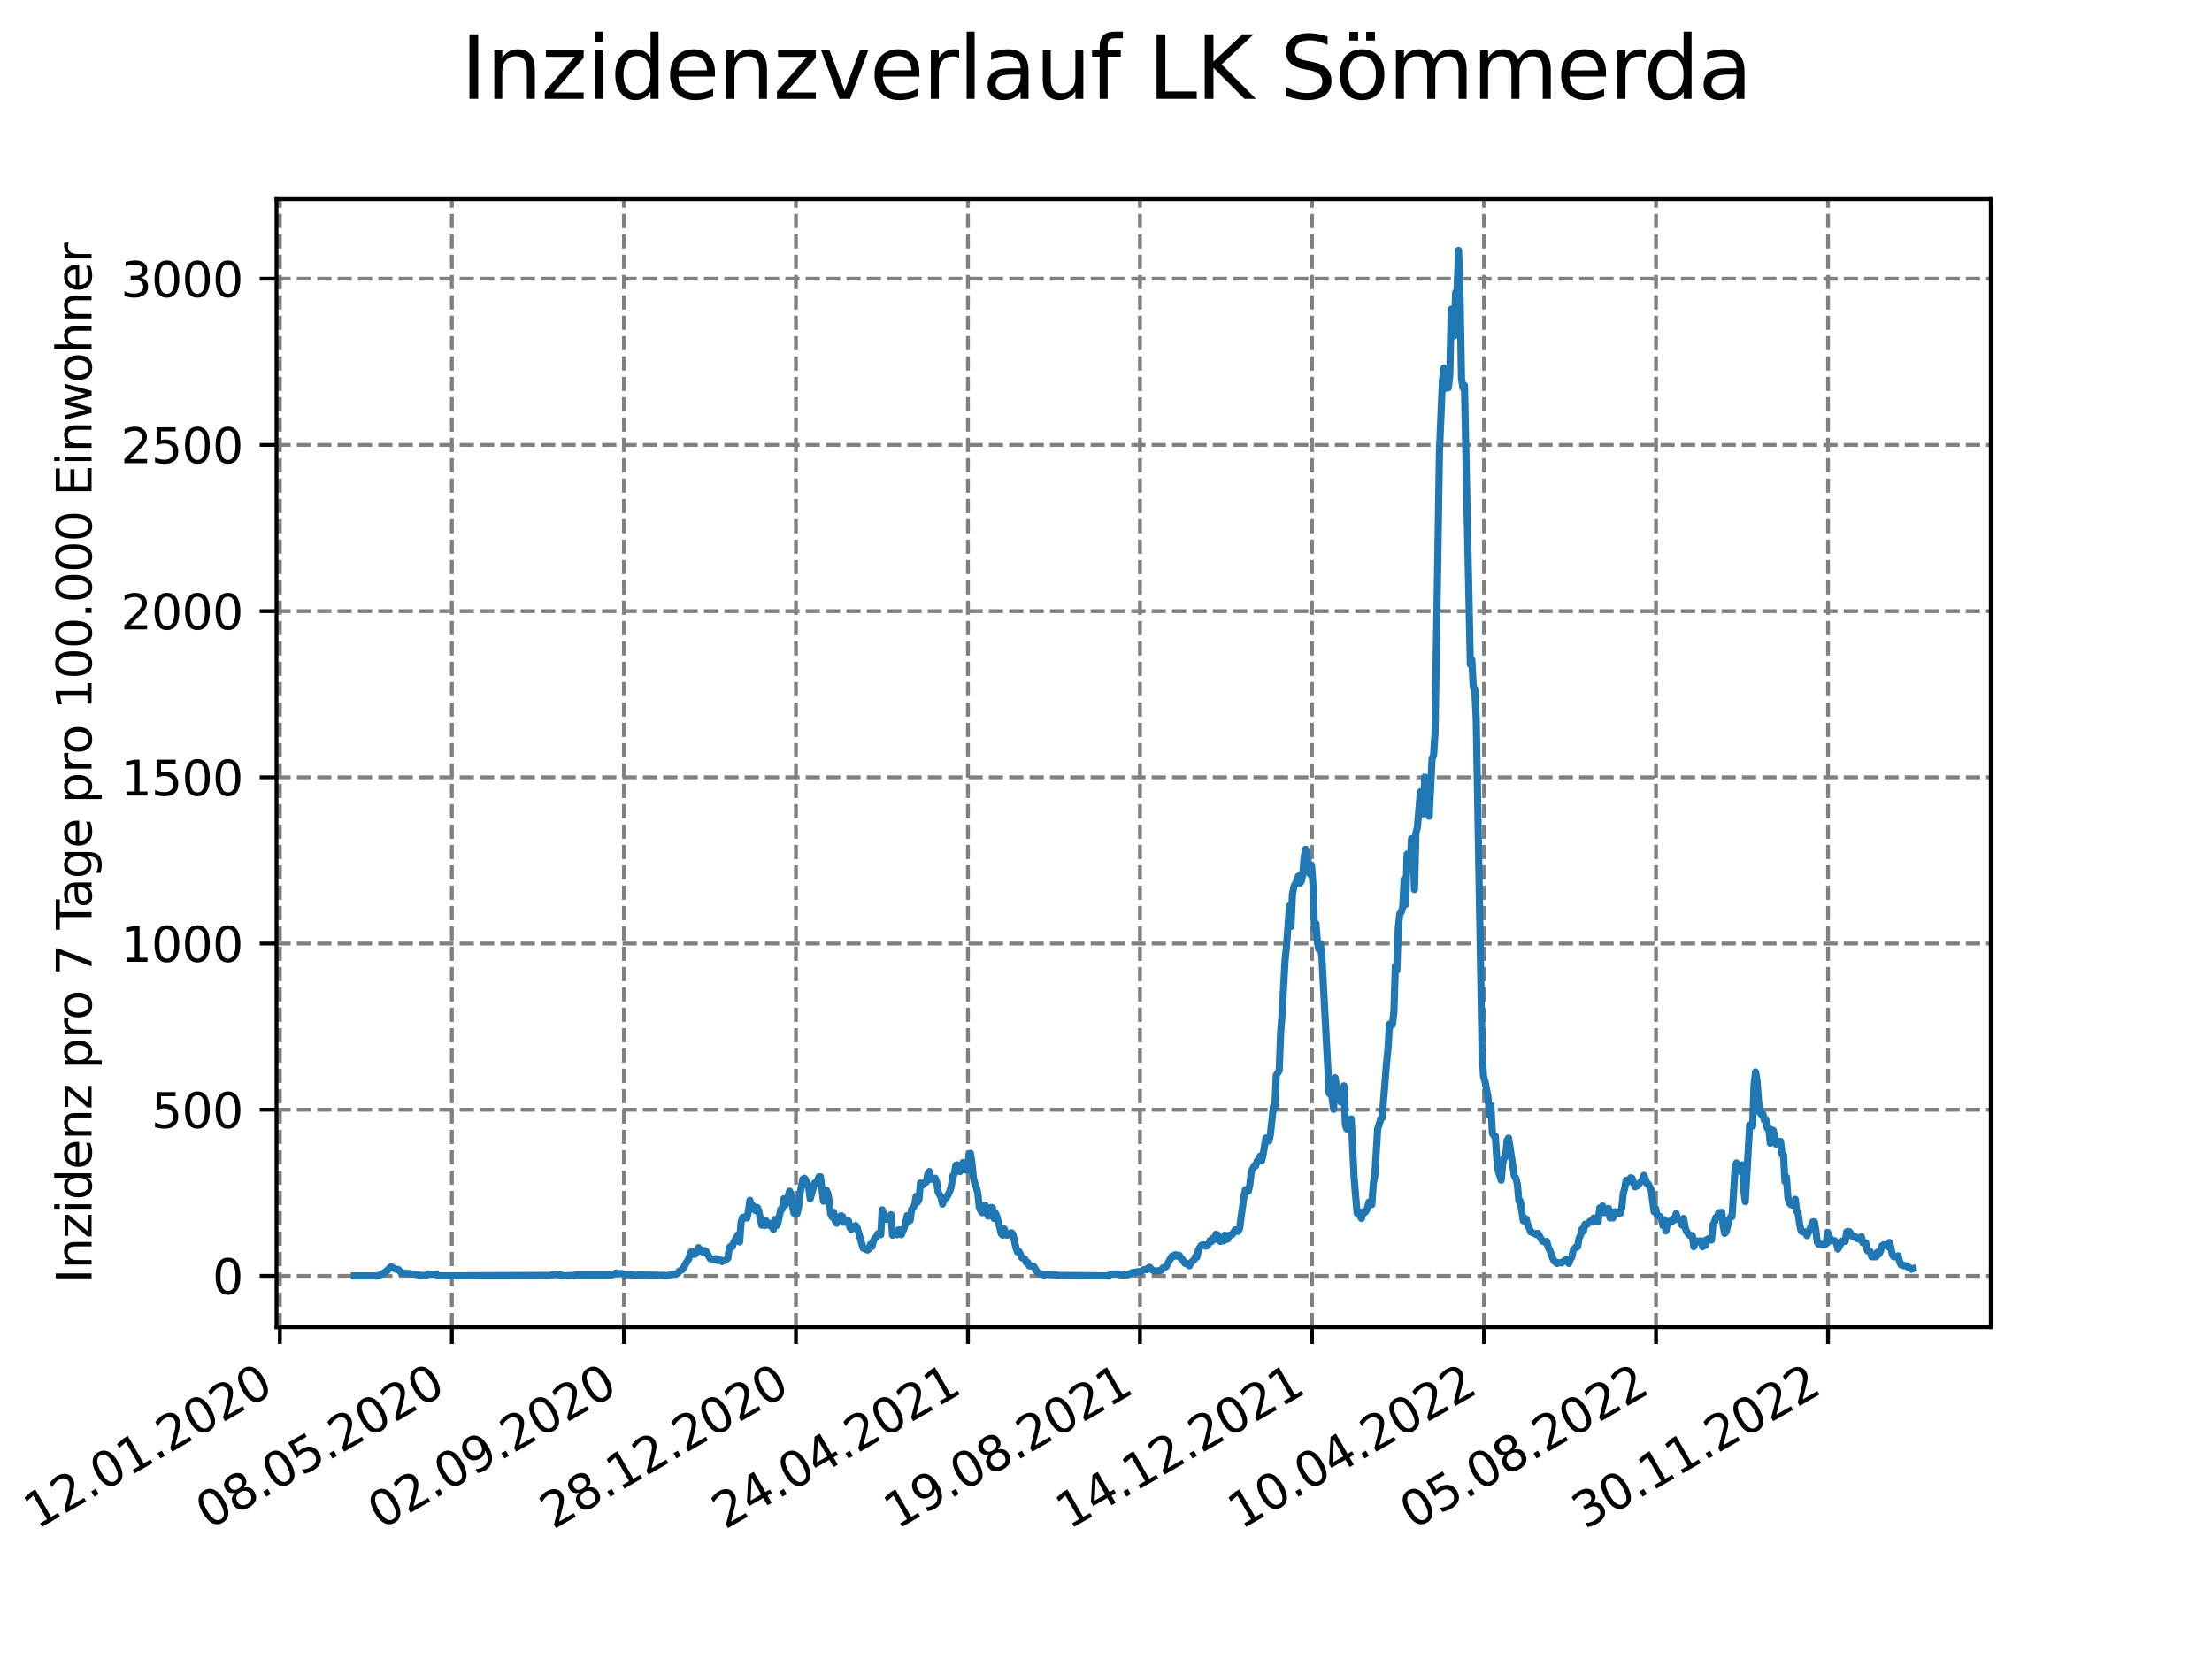 <?xml version="1.0" encoding="utf-8" standalone="no"?>
<!DOCTYPE svg PUBLIC "-//W3C//DTD SVG 1.1//EN"
  "http://www.w3.org/Graphics/SVG/1.1/DTD/svg11.dtd">
<svg xmlns:xlink="http://www.w3.org/1999/xlink" width="460.8pt" height="345.6pt" viewBox="0 0 460.8 345.6" xmlns="http://www.w3.org/2000/svg" version="1.1">
 <defs>
  <style type="text/css">*{stroke-linejoin: round; stroke-linecap: butt}</style>
 </defs>
 <g id="figure_1">
  <g id="patch_1">
   <path d="M 0 345.6 
L 460.8 345.6 
L 460.8 0 
L 0 0 
z
" style="fill: #ffffff"/>
  </g>
  <g id="axes_1">
   <g id="patch_2">
    <path d="M 57.6 276.48 
L 414.72 276.48 
L 414.72 41.472 
L 57.6 41.472 
z
" style="fill: #ffffff"/>
   </g>
   <g id="matplotlib.axis_1">
    <g id="xtick_1">
     <g id="line2d_1">
      <path d="M 58.302 276.48 
L 58.302 41.472 
" clip-path="url(#pc340cf5ec3)" style="fill: none; stroke-dasharray: 2.96,1.28; stroke-dashoffset: 0; stroke: #808080; stroke-width: 0.8"/>
     </g>
     <g id="line2d_2">
      <defs>
       <path id="md8bf08a4f9" d="M 0 0 
L 0 3.5 
" style="stroke: #000000; stroke-width: 0.8"/>
      </defs>
      <g>
       <use xlink:href="#md8bf08a4f9" x="58.302" y="276.48" style="stroke: #000000; stroke-width: 0.8"/>
      </g>
     </g>
     <g id="text_1">
      <!-- 12.01.2020 -->
      <g transform="translate(7.677 318.689) rotate(-30) scale(0.1 -0.1)">
       <defs>
        <path id="DejaVuSans-31" d="M 794 531 
L 1825 531 
L 1825 4091 
L 703 3866 
L 703 4441 
L 1819 4666 
L 2450 4666 
L 2450 531 
L 3481 531 
L 3481 0 
L 794 0 
L 794 531 
z
" transform="scale(0.016)"/>
        <path id="DejaVuSans-32" d="M 1228 531 
L 3431 531 
L 3431 0 
L 469 0 
L 469 531 
Q 828 903 1448 1529 
Q 2069 2156 2228 2338 
Q 2531 2678 2651 2914 
Q 2772 3150 2772 3378 
Q 2772 3750 2511 3984 
Q 2250 4219 1831 4219 
Q 1534 4219 1204 4116 
Q 875 4013 500 3803 
L 500 4441 
Q 881 4594 1212 4672 
Q 1544 4750 1819 4750 
Q 2544 4750 2975 4387 
Q 3406 4025 3406 3419 
Q 3406 3131 3298 2873 
Q 3191 2616 2906 2266 
Q 2828 2175 2409 1742 
Q 1991 1309 1228 531 
z
" transform="scale(0.016)"/>
        <path id="DejaVuSans-2e" d="M 684 794 
L 1344 794 
L 1344 0 
L 684 0 
L 684 794 
z
" transform="scale(0.016)"/>
        <path id="DejaVuSans-30" d="M 2034 4250 
Q 1547 4250 1301 3770 
Q 1056 3291 1056 2328 
Q 1056 1369 1301 889 
Q 1547 409 2034 409 
Q 2525 409 2770 889 
Q 3016 1369 3016 2328 
Q 3016 3291 2770 3770 
Q 2525 4250 2034 4250 
z
M 2034 4750 
Q 2819 4750 3233 4129 
Q 3647 3509 3647 2328 
Q 3647 1150 3233 529 
Q 2819 -91 2034 -91 
Q 1250 -91 836 529 
Q 422 1150 422 2328 
Q 422 3509 836 4129 
Q 1250 4750 2034 4750 
z
" transform="scale(0.016)"/>
       </defs>
       <use xlink:href="#DejaVuSans-31"/>
       <use xlink:href="#DejaVuSans-32" x="63.623"/>
       <use xlink:href="#DejaVuSans-2e" x="127.246"/>
       <use xlink:href="#DejaVuSans-30" x="159.033"/>
       <use xlink:href="#DejaVuSans-31" x="222.656"/>
       <use xlink:href="#DejaVuSans-2e" x="286.279"/>
       <use xlink:href="#DejaVuSans-32" x="318.066"/>
       <use xlink:href="#DejaVuSans-30" x="381.689"/>
       <use xlink:href="#DejaVuSans-32" x="445.312"/>
       <use xlink:href="#DejaVuSans-30" x="508.936"/>
      </g>
     </g>
    </g>
    <g id="xtick_2">
     <g id="line2d_3">
      <path d="M 94.136 276.48 
L 94.136 41.472 
" clip-path="url(#pc340cf5ec3)" style="fill: none; stroke-dasharray: 2.96,1.28; stroke-dashoffset: 0; stroke: #808080; stroke-width: 0.8"/>
     </g>
     <g id="line2d_4">
      <g>
       <use xlink:href="#md8bf08a4f9" x="94.136" y="276.48" style="stroke: #000000; stroke-width: 0.8"/>
      </g>
     </g>
     <g id="text_2">
      <!-- 08.05.2020 -->
      <g transform="translate(43.511 318.689) rotate(-30) scale(0.1 -0.1)">
       <defs>
        <path id="DejaVuSans-38" d="M 2034 2216 
Q 1584 2216 1326 1975 
Q 1069 1734 1069 1313 
Q 1069 891 1326 650 
Q 1584 409 2034 409 
Q 2484 409 2743 651 
Q 3003 894 3003 1313 
Q 3003 1734 2745 1975 
Q 2488 2216 2034 2216 
z
M 1403 2484 
Q 997 2584 770 2862 
Q 544 3141 544 3541 
Q 544 4100 942 4425 
Q 1341 4750 2034 4750 
Q 2731 4750 3128 4425 
Q 3525 4100 3525 3541 
Q 3525 3141 3298 2862 
Q 3072 2584 2669 2484 
Q 3125 2378 3379 2068 
Q 3634 1759 3634 1313 
Q 3634 634 3220 271 
Q 2806 -91 2034 -91 
Q 1263 -91 848 271 
Q 434 634 434 1313 
Q 434 1759 690 2068 
Q 947 2378 1403 2484 
z
M 1172 3481 
Q 1172 3119 1398 2916 
Q 1625 2713 2034 2713 
Q 2441 2713 2670 2916 
Q 2900 3119 2900 3481 
Q 2900 3844 2670 4047 
Q 2441 4250 2034 4250 
Q 1625 4250 1398 4047 
Q 1172 3844 1172 3481 
z
" transform="scale(0.016)"/>
        <path id="DejaVuSans-35" d="M 691 4666 
L 3169 4666 
L 3169 4134 
L 1269 4134 
L 1269 2991 
Q 1406 3038 1543 3061 
Q 1681 3084 1819 3084 
Q 2600 3084 3056 2656 
Q 3513 2228 3513 1497 
Q 3513 744 3044 326 
Q 2575 -91 1722 -91 
Q 1428 -91 1123 -41 
Q 819 9 494 109 
L 494 744 
Q 775 591 1075 516 
Q 1375 441 1709 441 
Q 2250 441 2565 725 
Q 2881 1009 2881 1497 
Q 2881 1984 2565 2268 
Q 2250 2553 1709 2553 
Q 1456 2553 1204 2497 
Q 953 2441 691 2322 
L 691 4666 
z
" transform="scale(0.016)"/>
       </defs>
       <use xlink:href="#DejaVuSans-30"/>
       <use xlink:href="#DejaVuSans-38" x="63.623"/>
       <use xlink:href="#DejaVuSans-2e" x="127.246"/>
       <use xlink:href="#DejaVuSans-30" x="159.033"/>
       <use xlink:href="#DejaVuSans-35" x="222.656"/>
       <use xlink:href="#DejaVuSans-2e" x="286.279"/>
       <use xlink:href="#DejaVuSans-32" x="318.066"/>
       <use xlink:href="#DejaVuSans-30" x="381.689"/>
       <use xlink:href="#DejaVuSans-32" x="445.312"/>
       <use xlink:href="#DejaVuSans-30" x="508.936"/>
      </g>
     </g>
    </g>
    <g id="xtick_3">
     <g id="line2d_5">
      <path d="M 129.971 276.48 
L 129.971 41.472 
" clip-path="url(#pc340cf5ec3)" style="fill: none; stroke-dasharray: 2.96,1.28; stroke-dashoffset: 0; stroke: #808080; stroke-width: 0.8"/>
     </g>
     <g id="line2d_6">
      <g>
       <use xlink:href="#md8bf08a4f9" x="129.971" y="276.48" style="stroke: #000000; stroke-width: 0.8"/>
      </g>
     </g>
     <g id="text_3">
      <!-- 02.09.2020 -->
      <g transform="translate(79.346 318.689) rotate(-30) scale(0.1 -0.1)">
       <defs>
        <path id="DejaVuSans-39" d="M 703 97 
L 703 672 
Q 941 559 1184 500 
Q 1428 441 1663 441 
Q 2288 441 2617 861 
Q 2947 1281 2994 2138 
Q 2813 1869 2534 1725 
Q 2256 1581 1919 1581 
Q 1219 1581 811 2004 
Q 403 2428 403 3163 
Q 403 3881 828 4315 
Q 1253 4750 1959 4750 
Q 2769 4750 3195 4129 
Q 3622 3509 3622 2328 
Q 3622 1225 3098 567 
Q 2575 -91 1691 -91 
Q 1453 -91 1209 -44 
Q 966 3 703 97 
z
M 1959 2075 
Q 2384 2075 2632 2365 
Q 2881 2656 2881 3163 
Q 2881 3666 2632 3958 
Q 2384 4250 1959 4250 
Q 1534 4250 1286 3958 
Q 1038 3666 1038 3163 
Q 1038 2656 1286 2365 
Q 1534 2075 1959 2075 
z
" transform="scale(0.016)"/>
       </defs>
       <use xlink:href="#DejaVuSans-30"/>
       <use xlink:href="#DejaVuSans-32" x="63.623"/>
       <use xlink:href="#DejaVuSans-2e" x="127.246"/>
       <use xlink:href="#DejaVuSans-30" x="159.033"/>
       <use xlink:href="#DejaVuSans-39" x="222.656"/>
       <use xlink:href="#DejaVuSans-2e" x="286.279"/>
       <use xlink:href="#DejaVuSans-32" x="318.066"/>
       <use xlink:href="#DejaVuSans-30" x="381.689"/>
       <use xlink:href="#DejaVuSans-32" x="445.312"/>
       <use xlink:href="#DejaVuSans-30" x="508.936"/>
      </g>
     </g>
    </g>
    <g id="xtick_4">
     <g id="line2d_7">
      <path d="M 165.805 276.48 
L 165.805 41.472 
" clip-path="url(#pc340cf5ec3)" style="fill: none; stroke-dasharray: 2.96,1.28; stroke-dashoffset: 0; stroke: #808080; stroke-width: 0.8"/>
     </g>
     <g id="line2d_8">
      <g>
       <use xlink:href="#md8bf08a4f9" x="165.805" y="276.48" style="stroke: #000000; stroke-width: 0.8"/>
      </g>
     </g>
     <g id="text_4">
      <!-- 28.12.2020 -->
      <g transform="translate(115.18 318.689) rotate(-30) scale(0.1 -0.1)">
       <use xlink:href="#DejaVuSans-32"/>
       <use xlink:href="#DejaVuSans-38" x="63.623"/>
       <use xlink:href="#DejaVuSans-2e" x="127.246"/>
       <use xlink:href="#DejaVuSans-31" x="159.033"/>
       <use xlink:href="#DejaVuSans-32" x="222.656"/>
       <use xlink:href="#DejaVuSans-2e" x="286.279"/>
       <use xlink:href="#DejaVuSans-32" x="318.066"/>
       <use xlink:href="#DejaVuSans-30" x="381.689"/>
       <use xlink:href="#DejaVuSans-32" x="445.312"/>
       <use xlink:href="#DejaVuSans-30" x="508.936"/>
      </g>
     </g>
    </g>
    <g id="xtick_5">
     <g id="line2d_9">
      <path d="M 201.64 276.48 
L 201.64 41.472 
" clip-path="url(#pc340cf5ec3)" style="fill: none; stroke-dasharray: 2.96,1.28; stroke-dashoffset: 0; stroke: #808080; stroke-width: 0.8"/>
     </g>
     <g id="line2d_10">
      <g>
       <use xlink:href="#md8bf08a4f9" x="201.64" y="276.48" style="stroke: #000000; stroke-width: 0.8"/>
      </g>
     </g>
     <g id="text_5">
      <!-- 24.04.2021 -->
      <g transform="translate(151.015 318.689) rotate(-30) scale(0.1 -0.1)">
       <defs>
        <path id="DejaVuSans-34" d="M 2419 4116 
L 825 1625 
L 2419 1625 
L 2419 4116 
z
M 2253 4666 
L 3047 4666 
L 3047 1625 
L 3713 1625 
L 3713 1100 
L 3047 1100 
L 3047 0 
L 2419 0 
L 2419 1100 
L 313 1100 
L 313 1709 
L 2253 4666 
z
" transform="scale(0.016)"/>
       </defs>
       <use xlink:href="#DejaVuSans-32"/>
       <use xlink:href="#DejaVuSans-34" x="63.623"/>
       <use xlink:href="#DejaVuSans-2e" x="127.246"/>
       <use xlink:href="#DejaVuSans-30" x="159.033"/>
       <use xlink:href="#DejaVuSans-34" x="222.656"/>
       <use xlink:href="#DejaVuSans-2e" x="286.279"/>
       <use xlink:href="#DejaVuSans-32" x="318.066"/>
       <use xlink:href="#DejaVuSans-30" x="381.689"/>
       <use xlink:href="#DejaVuSans-32" x="445.312"/>
       <use xlink:href="#DejaVuSans-31" x="508.936"/>
      </g>
     </g>
    </g>
    <g id="xtick_6">
     <g id="line2d_11">
      <path d="M 237.474 276.48 
L 237.474 41.472 
" clip-path="url(#pc340cf5ec3)" style="fill: none; stroke-dasharray: 2.96,1.28; stroke-dashoffset: 0; stroke: #808080; stroke-width: 0.8"/>
     </g>
     <g id="line2d_12">
      <g>
       <use xlink:href="#md8bf08a4f9" x="237.474" y="276.48" style="stroke: #000000; stroke-width: 0.8"/>
      </g>
     </g>
     <g id="text_6">
      <!-- 19.08.2021 -->
      <g transform="translate(186.849 318.689) rotate(-30) scale(0.1 -0.1)">
       <use xlink:href="#DejaVuSans-31"/>
       <use xlink:href="#DejaVuSans-39" x="63.623"/>
       <use xlink:href="#DejaVuSans-2e" x="127.246"/>
       <use xlink:href="#DejaVuSans-30" x="159.033"/>
       <use xlink:href="#DejaVuSans-38" x="222.656"/>
       <use xlink:href="#DejaVuSans-2e" x="286.279"/>
       <use xlink:href="#DejaVuSans-32" x="318.066"/>
       <use xlink:href="#DejaVuSans-30" x="381.689"/>
       <use xlink:href="#DejaVuSans-32" x="445.312"/>
       <use xlink:href="#DejaVuSans-31" x="508.936"/>
      </g>
     </g>
    </g>
    <g id="xtick_7">
     <g id="line2d_13">
      <path d="M 273.309 276.48 
L 273.309 41.472 
" clip-path="url(#pc340cf5ec3)" style="fill: none; stroke-dasharray: 2.96,1.28; stroke-dashoffset: 0; stroke: #808080; stroke-width: 0.8"/>
     </g>
     <g id="line2d_14">
      <g>
       <use xlink:href="#md8bf08a4f9" x="273.309" y="276.48" style="stroke: #000000; stroke-width: 0.8"/>
      </g>
     </g>
     <g id="text_7">
      <!-- 14.12.2021 -->
      <g transform="translate(222.684 318.689) rotate(-30) scale(0.1 -0.1)">
       <use xlink:href="#DejaVuSans-31"/>
       <use xlink:href="#DejaVuSans-34" x="63.623"/>
       <use xlink:href="#DejaVuSans-2e" x="127.246"/>
       <use xlink:href="#DejaVuSans-31" x="159.033"/>
       <use xlink:href="#DejaVuSans-32" x="222.656"/>
       <use xlink:href="#DejaVuSans-2e" x="286.279"/>
       <use xlink:href="#DejaVuSans-32" x="318.066"/>
       <use xlink:href="#DejaVuSans-30" x="381.689"/>
       <use xlink:href="#DejaVuSans-32" x="445.312"/>
       <use xlink:href="#DejaVuSans-31" x="508.936"/>
      </g>
     </g>
    </g>
    <g id="xtick_8">
     <g id="line2d_15">
      <path d="M 309.143 276.48 
L 309.143 41.472 
" clip-path="url(#pc340cf5ec3)" style="fill: none; stroke-dasharray: 2.96,1.28; stroke-dashoffset: 0; stroke: #808080; stroke-width: 0.8"/>
     </g>
     <g id="line2d_16">
      <g>
       <use xlink:href="#md8bf08a4f9" x="309.143" y="276.48" style="stroke: #000000; stroke-width: 0.8"/>
      </g>
     </g>
     <g id="text_8">
      <!-- 10.04.2022 -->
      <g transform="translate(258.518 318.689) rotate(-30) scale(0.1 -0.1)">
       <use xlink:href="#DejaVuSans-31"/>
       <use xlink:href="#DejaVuSans-30" x="63.623"/>
       <use xlink:href="#DejaVuSans-2e" x="127.246"/>
       <use xlink:href="#DejaVuSans-30" x="159.033"/>
       <use xlink:href="#DejaVuSans-34" x="222.656"/>
       <use xlink:href="#DejaVuSans-2e" x="286.279"/>
       <use xlink:href="#DejaVuSans-32" x="318.066"/>
       <use xlink:href="#DejaVuSans-30" x="381.689"/>
       <use xlink:href="#DejaVuSans-32" x="445.312"/>
       <use xlink:href="#DejaVuSans-32" x="508.936"/>
      </g>
     </g>
    </g>
    <g id="xtick_9">
     <g id="line2d_17">
      <path d="M 344.978 276.48 
L 344.978 41.472 
" clip-path="url(#pc340cf5ec3)" style="fill: none; stroke-dasharray: 2.96,1.28; stroke-dashoffset: 0; stroke: #808080; stroke-width: 0.8"/>
     </g>
     <g id="line2d_18">
      <g>
       <use xlink:href="#md8bf08a4f9" x="344.978" y="276.48" style="stroke: #000000; stroke-width: 0.8"/>
      </g>
     </g>
     <g id="text_9">
      <!-- 05.08.2022 -->
      <g transform="translate(294.353 318.689) rotate(-30) scale(0.1 -0.1)">
       <use xlink:href="#DejaVuSans-30"/>
       <use xlink:href="#DejaVuSans-35" x="63.623"/>
       <use xlink:href="#DejaVuSans-2e" x="127.246"/>
       <use xlink:href="#DejaVuSans-30" x="159.033"/>
       <use xlink:href="#DejaVuSans-38" x="222.656"/>
       <use xlink:href="#DejaVuSans-2e" x="286.279"/>
       <use xlink:href="#DejaVuSans-32" x="318.066"/>
       <use xlink:href="#DejaVuSans-30" x="381.689"/>
       <use xlink:href="#DejaVuSans-32" x="445.312"/>
       <use xlink:href="#DejaVuSans-32" x="508.936"/>
      </g>
     </g>
    </g>
    <g id="xtick_10">
     <g id="line2d_19">
      <path d="M 380.812 276.48 
L 380.812 41.472 
" clip-path="url(#pc340cf5ec3)" style="fill: none; stroke-dasharray: 2.96,1.28; stroke-dashoffset: 0; stroke: #808080; stroke-width: 0.8"/>
     </g>
     <g id="line2d_20">
      <g>
       <use xlink:href="#md8bf08a4f9" x="380.812" y="276.48" style="stroke: #000000; stroke-width: 0.8"/>
      </g>
     </g>
     <g id="text_10">
      <!-- 30.11.2022 -->
      <g transform="translate(330.187 318.689) rotate(-30) scale(0.1 -0.1)">
       <defs>
        <path id="DejaVuSans-33" d="M 2597 2516 
Q 3050 2419 3304 2112 
Q 3559 1806 3559 1356 
Q 3559 666 3084 287 
Q 2609 -91 1734 -91 
Q 1441 -91 1130 -33 
Q 819 25 488 141 
L 488 750 
Q 750 597 1062 519 
Q 1375 441 1716 441 
Q 2309 441 2620 675 
Q 2931 909 2931 1356 
Q 2931 1769 2642 2001 
Q 2353 2234 1838 2234 
L 1294 2234 
L 1294 2753 
L 1863 2753 
Q 2328 2753 2575 2939 
Q 2822 3125 2822 3475 
Q 2822 3834 2567 4026 
Q 2313 4219 1838 4219 
Q 1578 4219 1281 4162 
Q 984 4106 628 3988 
L 628 4550 
Q 988 4650 1302 4700 
Q 1616 4750 1894 4750 
Q 2613 4750 3031 4423 
Q 3450 4097 3450 3541 
Q 3450 3153 3228 2886 
Q 3006 2619 2597 2516 
z
" transform="scale(0.016)"/>
       </defs>
       <use xlink:href="#DejaVuSans-33"/>
       <use xlink:href="#DejaVuSans-30" x="63.623"/>
       <use xlink:href="#DejaVuSans-2e" x="127.246"/>
       <use xlink:href="#DejaVuSans-31" x="159.033"/>
       <use xlink:href="#DejaVuSans-31" x="222.656"/>
       <use xlink:href="#DejaVuSans-2e" x="286.279"/>
       <use xlink:href="#DejaVuSans-32" x="318.066"/>
       <use xlink:href="#DejaVuSans-30" x="381.689"/>
       <use xlink:href="#DejaVuSans-32" x="445.312"/>
       <use xlink:href="#DejaVuSans-32" x="508.936"/>
      </g>
     </g>
    </g>
   </g>
   <g id="matplotlib.axis_2">
    <g id="ytick_1">
     <g id="line2d_21">
      <path d="M 57.6 265.798 
L 414.72 265.798 
" clip-path="url(#pc340cf5ec3)" style="fill: none; stroke-dasharray: 2.96,1.28; stroke-dashoffset: 0; stroke: #808080; stroke-width: 0.8"/>
     </g>
     <g id="line2d_22">
      <defs>
       <path id="m0c91e1e7b2" d="M 0 0 
L -3.5 0 
" style="stroke: #000000; stroke-width: 0.8"/>
      </defs>
      <g>
       <use xlink:href="#m0c91e1e7b2" x="57.6" y="265.798" style="stroke: #000000; stroke-width: 0.8"/>
      </g>
     </g>
     <g id="text_11">
      <!-- 0 -->
      <g transform="translate(44.237 269.597) scale(0.1 -0.1)">
       <use xlink:href="#DejaVuSans-30"/>
      </g>
     </g>
    </g>
    <g id="ytick_2">
     <g id="line2d_23">
      <path d="M 57.6 231.174 
L 414.72 231.174 
" clip-path="url(#pc340cf5ec3)" style="fill: none; stroke-dasharray: 2.96,1.28; stroke-dashoffset: 0; stroke: #808080; stroke-width: 0.8"/>
     </g>
     <g id="line2d_24">
      <g>
       <use xlink:href="#m0c91e1e7b2" x="57.6" y="231.174" style="stroke: #000000; stroke-width: 0.8"/>
      </g>
     </g>
     <g id="text_12">
      <!-- 500 -->
      <g transform="translate(31.512 234.974) scale(0.1 -0.1)">
       <use xlink:href="#DejaVuSans-35"/>
       <use xlink:href="#DejaVuSans-30" x="63.623"/>
       <use xlink:href="#DejaVuSans-30" x="127.246"/>
      </g>
     </g>
    </g>
    <g id="ytick_3">
     <g id="line2d_25">
      <path d="M 57.6 196.551 
L 414.72 196.551 
" clip-path="url(#pc340cf5ec3)" style="fill: none; stroke-dasharray: 2.96,1.28; stroke-dashoffset: 0; stroke: #808080; stroke-width: 0.8"/>
     </g>
     <g id="line2d_26">
      <g>
       <use xlink:href="#m0c91e1e7b2" x="57.6" y="196.551" style="stroke: #000000; stroke-width: 0.8"/>
      </g>
     </g>
     <g id="text_13">
      <!-- 1000 -->
      <g transform="translate(25.15 200.35) scale(0.1 -0.1)">
       <use xlink:href="#DejaVuSans-31"/>
       <use xlink:href="#DejaVuSans-30" x="63.623"/>
       <use xlink:href="#DejaVuSans-30" x="127.246"/>
       <use xlink:href="#DejaVuSans-30" x="190.869"/>
      </g>
     </g>
    </g>
    <g id="ytick_4">
     <g id="line2d_27">
      <path d="M 57.6 161.928 
L 414.72 161.928 
" clip-path="url(#pc340cf5ec3)" style="fill: none; stroke-dasharray: 2.96,1.28; stroke-dashoffset: 0; stroke: #808080; stroke-width: 0.8"/>
     </g>
     <g id="line2d_28">
      <g>
       <use xlink:href="#m0c91e1e7b2" x="57.6" y="161.928" style="stroke: #000000; stroke-width: 0.8"/>
      </g>
     </g>
     <g id="text_14">
      <!-- 1500 -->
      <g transform="translate(25.15 165.727) scale(0.1 -0.1)">
       <use xlink:href="#DejaVuSans-31"/>
       <use xlink:href="#DejaVuSans-35" x="63.623"/>
       <use xlink:href="#DejaVuSans-30" x="127.246"/>
       <use xlink:href="#DejaVuSans-30" x="190.869"/>
      </g>
     </g>
    </g>
    <g id="ytick_5">
     <g id="line2d_29">
      <path d="M 57.6 127.304 
L 414.72 127.304 
" clip-path="url(#pc340cf5ec3)" style="fill: none; stroke-dasharray: 2.96,1.28; stroke-dashoffset: 0; stroke: #808080; stroke-width: 0.8"/>
     </g>
     <g id="line2d_30">
      <g>
       <use xlink:href="#m0c91e1e7b2" x="57.6" y="127.304" style="stroke: #000000; stroke-width: 0.8"/>
      </g>
     </g>
     <g id="text_15">
      <!-- 2000 -->
      <g transform="translate(25.15 131.104) scale(0.1 -0.1)">
       <use xlink:href="#DejaVuSans-32"/>
       <use xlink:href="#DejaVuSans-30" x="63.623"/>
       <use xlink:href="#DejaVuSans-30" x="127.246"/>
       <use xlink:href="#DejaVuSans-30" x="190.869"/>
      </g>
     </g>
    </g>
    <g id="ytick_6">
     <g id="line2d_31">
      <path d="M 57.6 92.681 
L 414.72 92.681 
" clip-path="url(#pc340cf5ec3)" style="fill: none; stroke-dasharray: 2.96,1.28; stroke-dashoffset: 0; stroke: #808080; stroke-width: 0.8"/>
     </g>
     <g id="line2d_32">
      <g>
       <use xlink:href="#m0c91e1e7b2" x="57.6" y="92.681" style="stroke: #000000; stroke-width: 0.8"/>
      </g>
     </g>
     <g id="text_16">
      <!-- 2500 -->
      <g transform="translate(25.15 96.48) scale(0.1 -0.1)">
       <use xlink:href="#DejaVuSans-32"/>
       <use xlink:href="#DejaVuSans-35" x="63.623"/>
       <use xlink:href="#DejaVuSans-30" x="127.246"/>
       <use xlink:href="#DejaVuSans-30" x="190.869"/>
      </g>
     </g>
    </g>
    <g id="ytick_7">
     <g id="line2d_33">
      <path d="M 57.6 58.058 
L 414.72 58.058 
" clip-path="url(#pc340cf5ec3)" style="fill: none; stroke-dasharray: 2.96,1.28; stroke-dashoffset: 0; stroke: #808080; stroke-width: 0.8"/>
     </g>
     <g id="line2d_34">
      <g>
       <use xlink:href="#m0c91e1e7b2" x="57.6" y="58.058" style="stroke: #000000; stroke-width: 0.8"/>
      </g>
     </g>
     <g id="text_17">
      <!-- 3000 -->
      <g transform="translate(25.15 61.857) scale(0.1 -0.1)">
       <use xlink:href="#DejaVuSans-33"/>
       <use xlink:href="#DejaVuSans-30" x="63.623"/>
       <use xlink:href="#DejaVuSans-30" x="127.246"/>
       <use xlink:href="#DejaVuSans-30" x="190.869"/>
      </g>
     </g>
    </g>
    <g id="text_18">
     <!-- Inzidenz pro 7 Tage pro 100.000 Einwohner -->
     <g transform="translate(19.07 267.301) rotate(-90) scale(0.1 -0.1)">
      <defs>
       <path id="DejaVuSans-49" d="M 628 4666 
L 1259 4666 
L 1259 0 
L 628 0 
L 628 4666 
z
" transform="scale(0.016)"/>
       <path id="DejaVuSans-6e" d="M 3513 2113 
L 3513 0 
L 2938 0 
L 2938 2094 
Q 2938 2591 2744 2837 
Q 2550 3084 2163 3084 
Q 1697 3084 1428 2787 
Q 1159 2491 1159 1978 
L 1159 0 
L 581 0 
L 581 3500 
L 1159 3500 
L 1159 2956 
Q 1366 3272 1645 3428 
Q 1925 3584 2291 3584 
Q 2894 3584 3203 3211 
Q 3513 2838 3513 2113 
z
" transform="scale(0.016)"/>
       <path id="DejaVuSans-7a" d="M 353 3500 
L 3084 3500 
L 3084 2975 
L 922 459 
L 3084 459 
L 3084 0 
L 275 0 
L 275 525 
L 2438 3041 
L 353 3041 
L 353 3500 
z
" transform="scale(0.016)"/>
       <path id="DejaVuSans-69" d="M 603 3500 
L 1178 3500 
L 1178 0 
L 603 0 
L 603 3500 
z
M 603 4863 
L 1178 4863 
L 1178 4134 
L 603 4134 
L 603 4863 
z
" transform="scale(0.016)"/>
       <path id="DejaVuSans-64" d="M 2906 2969 
L 2906 4863 
L 3481 4863 
L 3481 0 
L 2906 0 
L 2906 525 
Q 2725 213 2448 61 
Q 2172 -91 1784 -91 
Q 1150 -91 751 415 
Q 353 922 353 1747 
Q 353 2572 751 3078 
Q 1150 3584 1784 3584 
Q 2172 3584 2448 3432 
Q 2725 3281 2906 2969 
z
M 947 1747 
Q 947 1113 1208 752 
Q 1469 391 1925 391 
Q 2381 391 2643 752 
Q 2906 1113 2906 1747 
Q 2906 2381 2643 2742 
Q 2381 3103 1925 3103 
Q 1469 3103 1208 2742 
Q 947 2381 947 1747 
z
" transform="scale(0.016)"/>
       <path id="DejaVuSans-65" d="M 3597 1894 
L 3597 1613 
L 953 1613 
Q 991 1019 1311 708 
Q 1631 397 2203 397 
Q 2534 397 2845 478 
Q 3156 559 3463 722 
L 3463 178 
Q 3153 47 2828 -22 
Q 2503 -91 2169 -91 
Q 1331 -91 842 396 
Q 353 884 353 1716 
Q 353 2575 817 3079 
Q 1281 3584 2069 3584 
Q 2775 3584 3186 3129 
Q 3597 2675 3597 1894 
z
M 3022 2063 
Q 3016 2534 2758 2815 
Q 2500 3097 2075 3097 
Q 1594 3097 1305 2825 
Q 1016 2553 972 2059 
L 3022 2063 
z
" transform="scale(0.016)"/>
       <path id="DejaVuSans-20" transform="scale(0.016)"/>
       <path id="DejaVuSans-70" d="M 1159 525 
L 1159 -1331 
L 581 -1331 
L 581 3500 
L 1159 3500 
L 1159 2969 
Q 1341 3281 1617 3432 
Q 1894 3584 2278 3584 
Q 2916 3584 3314 3078 
Q 3713 2572 3713 1747 
Q 3713 922 3314 415 
Q 2916 -91 2278 -91 
Q 1894 -91 1617 61 
Q 1341 213 1159 525 
z
M 3116 1747 
Q 3116 2381 2855 2742 
Q 2594 3103 2138 3103 
Q 1681 3103 1420 2742 
Q 1159 2381 1159 1747 
Q 1159 1113 1420 752 
Q 1681 391 2138 391 
Q 2594 391 2855 752 
Q 3116 1113 3116 1747 
z
" transform="scale(0.016)"/>
       <path id="DejaVuSans-72" d="M 2631 2963 
Q 2534 3019 2420 3045 
Q 2306 3072 2169 3072 
Q 1681 3072 1420 2755 
Q 1159 2438 1159 1844 
L 1159 0 
L 581 0 
L 581 3500 
L 1159 3500 
L 1159 2956 
Q 1341 3275 1631 3429 
Q 1922 3584 2338 3584 
Q 2397 3584 2469 3576 
Q 2541 3569 2628 3553 
L 2631 2963 
z
" transform="scale(0.016)"/>
       <path id="DejaVuSans-6f" d="M 1959 3097 
Q 1497 3097 1228 2736 
Q 959 2375 959 1747 
Q 959 1119 1226 758 
Q 1494 397 1959 397 
Q 2419 397 2687 759 
Q 2956 1122 2956 1747 
Q 2956 2369 2687 2733 
Q 2419 3097 1959 3097 
z
M 1959 3584 
Q 2709 3584 3137 3096 
Q 3566 2609 3566 1747 
Q 3566 888 3137 398 
Q 2709 -91 1959 -91 
Q 1206 -91 779 398 
Q 353 888 353 1747 
Q 353 2609 779 3096 
Q 1206 3584 1959 3584 
z
" transform="scale(0.016)"/>
       <path id="DejaVuSans-37" d="M 525 4666 
L 3525 4666 
L 3525 4397 
L 1831 0 
L 1172 0 
L 2766 4134 
L 525 4134 
L 525 4666 
z
" transform="scale(0.016)"/>
       <path id="DejaVuSans-54" d="M -19 4666 
L 3928 4666 
L 3928 4134 
L 2272 4134 
L 2272 0 
L 1638 0 
L 1638 4134 
L -19 4134 
L -19 4666 
z
" transform="scale(0.016)"/>
       <path id="DejaVuSans-61" d="M 2194 1759 
Q 1497 1759 1228 1600 
Q 959 1441 959 1056 
Q 959 750 1161 570 
Q 1363 391 1709 391 
Q 2188 391 2477 730 
Q 2766 1069 2766 1631 
L 2766 1759 
L 2194 1759 
z
M 3341 1997 
L 3341 0 
L 2766 0 
L 2766 531 
Q 2569 213 2275 61 
Q 1981 -91 1556 -91 
Q 1019 -91 701 211 
Q 384 513 384 1019 
Q 384 1609 779 1909 
Q 1175 2209 1959 2209 
L 2766 2209 
L 2766 2266 
Q 2766 2663 2505 2880 
Q 2244 3097 1772 3097 
Q 1472 3097 1187 3025 
Q 903 2953 641 2809 
L 641 3341 
Q 956 3463 1253 3523 
Q 1550 3584 1831 3584 
Q 2591 3584 2966 3190 
Q 3341 2797 3341 1997 
z
" transform="scale(0.016)"/>
       <path id="DejaVuSans-67" d="M 2906 1791 
Q 2906 2416 2648 2759 
Q 2391 3103 1925 3103 
Q 1463 3103 1205 2759 
Q 947 2416 947 1791 
Q 947 1169 1205 825 
Q 1463 481 1925 481 
Q 2391 481 2648 825 
Q 2906 1169 2906 1791 
z
M 3481 434 
Q 3481 -459 3084 -895 
Q 2688 -1331 1869 -1331 
Q 1566 -1331 1297 -1286 
Q 1028 -1241 775 -1147 
L 775 -588 
Q 1028 -725 1275 -790 
Q 1522 -856 1778 -856 
Q 2344 -856 2625 -561 
Q 2906 -266 2906 331 
L 2906 616 
Q 2728 306 2450 153 
Q 2172 0 1784 0 
Q 1141 0 747 490 
Q 353 981 353 1791 
Q 353 2603 747 3093 
Q 1141 3584 1784 3584 
Q 2172 3584 2450 3431 
Q 2728 3278 2906 2969 
L 2906 3500 
L 3481 3500 
L 3481 434 
z
" transform="scale(0.016)"/>
       <path id="DejaVuSans-45" d="M 628 4666 
L 3578 4666 
L 3578 4134 
L 1259 4134 
L 1259 2753 
L 3481 2753 
L 3481 2222 
L 1259 2222 
L 1259 531 
L 3634 531 
L 3634 0 
L 628 0 
L 628 4666 
z
" transform="scale(0.016)"/>
       <path id="DejaVuSans-77" d="M 269 3500 
L 844 3500 
L 1563 769 
L 2278 3500 
L 2956 3500 
L 3675 769 
L 4391 3500 
L 4966 3500 
L 4050 0 
L 3372 0 
L 2619 2869 
L 1863 0 
L 1184 0 
L 269 3500 
z
" transform="scale(0.016)"/>
       <path id="DejaVuSans-68" d="M 3513 2113 
L 3513 0 
L 2938 0 
L 2938 2094 
Q 2938 2591 2744 2837 
Q 2550 3084 2163 3084 
Q 1697 3084 1428 2787 
Q 1159 2491 1159 1978 
L 1159 0 
L 581 0 
L 581 4863 
L 1159 4863 
L 1159 2956 
Q 1366 3272 1645 3428 
Q 1925 3584 2291 3584 
Q 2894 3584 3203 3211 
Q 3513 2838 3513 2113 
z
" transform="scale(0.016)"/>
      </defs>
      <use xlink:href="#DejaVuSans-49"/>
      <use xlink:href="#DejaVuSans-6e" x="29.492"/>
      <use xlink:href="#DejaVuSans-7a" x="92.871"/>
      <use xlink:href="#DejaVuSans-69" x="145.361"/>
      <use xlink:href="#DejaVuSans-64" x="173.145"/>
      <use xlink:href="#DejaVuSans-65" x="236.621"/>
      <use xlink:href="#DejaVuSans-6e" x="298.145"/>
      <use xlink:href="#DejaVuSans-7a" x="361.523"/>
      <use xlink:href="#DejaVuSans-20" x="414.014"/>
      <use xlink:href="#DejaVuSans-70" x="445.801"/>
      <use xlink:href="#DejaVuSans-72" x="509.277"/>
      <use xlink:href="#DejaVuSans-6f" x="548.141"/>
      <use xlink:href="#DejaVuSans-20" x="609.322"/>
      <use xlink:href="#DejaVuSans-37" x="641.109"/>
      <use xlink:href="#DejaVuSans-20" x="704.732"/>
      <use xlink:href="#DejaVuSans-54" x="736.52"/>
      <use xlink:href="#DejaVuSans-61" x="781.104"/>
      <use xlink:href="#DejaVuSans-67" x="842.383"/>
      <use xlink:href="#DejaVuSans-65" x="905.859"/>
      <use xlink:href="#DejaVuSans-20" x="967.383"/>
      <use xlink:href="#DejaVuSans-70" x="999.17"/>
      <use xlink:href="#DejaVuSans-72" x="1062.646"/>
      <use xlink:href="#DejaVuSans-6f" x="1101.51"/>
      <use xlink:href="#DejaVuSans-20" x="1162.691"/>
      <use xlink:href="#DejaVuSans-31" x="1194.479"/>
      <use xlink:href="#DejaVuSans-30" x="1258.102"/>
      <use xlink:href="#DejaVuSans-30" x="1321.725"/>
      <use xlink:href="#DejaVuSans-2e" x="1385.348"/>
      <use xlink:href="#DejaVuSans-30" x="1417.135"/>
      <use xlink:href="#DejaVuSans-30" x="1480.758"/>
      <use xlink:href="#DejaVuSans-30" x="1544.381"/>
      <use xlink:href="#DejaVuSans-20" x="1608.004"/>
      <use xlink:href="#DejaVuSans-45" x="1639.791"/>
      <use xlink:href="#DejaVuSans-69" x="1702.975"/>
      <use xlink:href="#DejaVuSans-6e" x="1730.758"/>
      <use xlink:href="#DejaVuSans-77" x="1794.137"/>
      <use xlink:href="#DejaVuSans-6f" x="1875.924"/>
      <use xlink:href="#DejaVuSans-68" x="1937.105"/>
      <use xlink:href="#DejaVuSans-6e" x="2000.484"/>
      <use xlink:href="#DejaVuSans-65" x="2063.863"/>
      <use xlink:href="#DejaVuSans-72" x="2125.387"/>
     </g>
    </g>
   </g>
   <g id="line2d_35">
    <path d="M 73.833 265.798 
L 78.733 265.798 
L 79.346 265.499 
L 79.958 265.199 
L 80.877 264.501 
L 81.183 264.102 
L 81.49 263.903 
L 82.102 264.202 
L 82.409 264.401 
L 83.021 264.501 
L 83.634 265.199 
L 85.165 265.299 
L 85.778 265.399 
L 86.696 265.499 
L 87.615 265.698 
L 88.84 265.698 
L 89.147 265.399 
L 90.984 265.499 
L 91.291 265.798 
L 114.568 265.698 
L 115.487 265.499 
L 116.712 265.598 
L 117.63 265.798 
L 119.468 265.698 
L 120.081 265.598 
L 127.431 265.598 
L 128.044 265.299 
L 128.35 265.199 
L 128.656 265.399 
L 129.269 265.299 
L 129.575 265.299 
L 129.882 265.499 
L 132.026 265.598 
L 132.332 265.698 
L 132.944 265.598 
L 138.457 265.698 
L 138.764 265.798 
L 139.989 265.499 
L 140.908 265.399 
L 141.214 265.199 
L 141.52 264.8 
L 142.133 264.501 
L 143.052 262.905 
L 143.358 262.506 
L 143.97 260.811 
L 144.277 260.811 
L 144.583 261.31 
L 144.889 261.21 
L 145.502 259.913 
L 146.114 260.711 
L 146.421 260.811 
L 146.727 260.512 
L 147.033 260.611 
L 147.952 262.207 
L 148.565 262.307 
L 149.177 262.207 
L 149.483 262.606 
L 149.79 262.407 
L 150.096 262.506 
L 150.402 262.806 
L 150.708 262.606 
L 151.015 262.606 
L 151.627 262.107 
L 151.934 259.913 
L 152.24 259.614 
L 152.546 259.714 
L 152.852 258.816 
L 153.771 257.22 
L 154.078 258.716 
L 154.384 254.627 
L 154.69 253.63 
L 154.996 253.53 
L 155.303 253.729 
L 155.609 253.729 
L 155.915 252.333 
L 156.221 250.039 
L 156.528 251.136 
L 156.834 251.136 
L 157.14 251.934 
L 157.447 252.233 
L 157.753 251.535 
L 158.059 252.233 
L 158.672 255.225 
L 158.978 255.026 
L 159.284 255.325 
L 159.591 254.328 
L 160.203 255.126 
L 160.509 255.425 
L 160.816 254.826 
L 161.122 256.123 
L 161.428 254.028 
L 161.734 255.325 
L 162.041 254.826 
L 162.653 251.934 
L 162.96 251.834 
L 163.266 249.74 
L 163.572 251.036 
L 164.491 248.144 
L 164.797 248.842 
L 165.104 251.236 
L 165.41 252.732 
L 165.716 253.031 
L 166.022 252.832 
L 166.329 251.635 
L 166.635 248.742 
L 167.247 245.65 
L 167.554 245.451 
L 167.86 245.85 
L 168.473 247.446 
L 168.779 249.74 
L 169.698 246.448 
L 170.004 246.548 
L 170.617 245.152 
L 170.923 245.152 
L 171.535 250.238 
L 172.148 247.944 
L 172.454 248.642 
L 172.76 250.438 
L 173.067 252.931 
L 173.373 253.53 
L 173.679 252.532 
L 173.986 254.328 
L 174.292 254.826 
L 174.598 254.228 
L 174.904 253.929 
L 175.211 253.231 
L 175.517 253.43 
L 175.823 254.627 
L 176.436 254.328 
L 176.742 254.328 
L 177.048 255.724 
L 177.355 256.123 
L 177.967 255.425 
L 178.273 255.325 
L 178.58 255.824 
L 179.192 257.918 
L 179.805 260.013 
L 180.724 260.412 
L 181.03 260.212 
L 181.336 259.215 
L 181.643 259.714 
L 181.949 258.517 
L 182.255 257.918 
L 182.561 257.719 
L 182.868 257.021 
L 183.174 256.921 
L 183.48 257.22 
L 183.786 252.034 
L 184.399 254.028 
L 185.012 253.929 
L 185.318 253.929 
L 185.624 253.031 
L 185.93 257.32 
L 186.237 257.021 
L 186.543 257.021 
L 186.849 257.22 
L 187.156 256.223 
L 187.462 256.223 
L 187.768 257.22 
L 188.381 255.824 
L 188.993 253.231 
L 189.299 254.427 
L 189.606 254.228 
L 189.912 251.934 
L 190.218 251.635 
L 190.525 251.036 
L 190.831 249.241 
L 191.137 250.438 
L 191.443 249.839 
L 191.75 246.448 
L 192.056 246.947 
L 192.362 246.747 
L 192.669 246.249 
L 192.975 246.249 
L 193.281 244.553 
L 193.587 244.054 
L 193.894 245.65 
L 194.2 245.65 
L 194.506 245.451 
L 194.812 245.451 
L 195.119 246.249 
L 195.425 248.343 
L 196.038 249.44 
L 196.344 250.837 
L 196.65 249.939 
L 197.263 249.341 
L 197.875 248.144 
L 198.182 247.047 
L 198.488 244.952 
L 198.794 244.653 
L 199.1 242.758 
L 199.407 242.658 
L 199.713 243.755 
L 200.019 244.054 
L 200.325 243.456 
L 200.632 242.159 
L 200.938 242.359 
L 201.244 243.755 
L 201.551 243.755 
L 201.857 240.464 
L 202.163 240.264 
L 202.469 242.259 
L 202.776 245.351 
L 203.082 246.648 
L 203.388 247.346 
L 203.695 248.543 
L 204.001 251.435 
L 204.307 252.233 
L 204.613 252.632 
L 204.92 251.236 
L 205.226 251.036 
L 205.532 252.632 
L 205.838 253.33 
L 206.451 251.535 
L 206.757 251.635 
L 207.064 253.829 
L 207.37 252.732 
L 207.676 253.43 
L 208.595 257.021 
L 208.901 257.32 
L 209.208 256.023 
L 209.514 257.22 
L 209.82 257.32 
L 210.126 257.22 
L 210.433 256.921 
L 210.739 256.821 
L 211.045 257.22 
L 211.658 260.013 
L 211.964 260.811 
L 212.27 260.711 
L 212.883 262.008 
L 213.495 262.307 
L 213.802 263.005 
L 214.108 263.005 
L 214.414 263.703 
L 215.027 263.803 
L 215.333 263.803 
L 215.946 264.8 
L 216.252 265.199 
L 217.477 265.598 
L 218.09 265.499 
L 219.927 265.598 
L 220.54 265.698 
L 230.953 265.798 
L 231.26 265.499 
L 231.872 265.399 
L 233.097 265.399 
L 233.403 265.598 
L 234.935 265.598 
L 235.854 265.1 
L 236.773 265 
L 237.079 264.9 
L 237.385 265 
L 237.998 264.701 
L 238.304 264.501 
L 238.917 264.501 
L 239.223 264.102 
L 239.529 264.002 
L 239.835 264.401 
L 240.448 264.8 
L 241.673 264.701 
L 241.979 264.601 
L 242.286 264.102 
L 242.898 263.903 
L 244.123 261.708 
L 244.43 261.808 
L 244.736 261.409 
L 245.042 261.409 
L 245.348 261.708 
L 245.655 261.509 
L 245.961 262.107 
L 246.267 262.307 
L 246.88 263.205 
L 247.186 263.205 
L 247.799 263.703 
L 248.105 263.005 
L 248.717 262.506 
L 249.024 261.808 
L 249.33 261.908 
L 249.636 260.412 
L 250.249 259.414 
L 250.861 259.315 
L 251.168 259.614 
L 251.474 259.514 
L 251.78 259.115 
L 252.086 258.417 
L 252.393 258.617 
L 252.699 257.918 
L 253.005 258.218 
L 253.312 257.12 
L 253.618 257.22 
L 253.924 258.218 
L 254.23 258.617 
L 254.537 258.118 
L 254.843 258.517 
L 255.149 257.32 
L 255.456 258.218 
L 255.762 258.118 
L 256.068 257.32 
L 256.681 257.22 
L 257.293 256.223 
L 257.906 256.522 
L 258.212 256.023 
L 259.131 249.341 
L 259.437 247.845 
L 259.743 248.144 
L 260.05 248.144 
L 260.356 246.847 
L 260.662 244.054 
L 261.275 242.858 
L 261.581 242.858 
L 261.887 241.86 
L 262.194 241.561 
L 262.5 240.863 
L 262.806 241.86 
L 263.112 240.564 
L 263.725 237.073 
L 264.031 237.571 
L 264.338 237.671 
L 264.644 236.374 
L 265.256 230.59 
L 265.563 230.988 
L 265.869 224.007 
L 266.482 223.009 
L 266.788 215.03 
L 267.094 211.24 
L 267.707 199.969 
L 268.013 197.077 
L 268.625 188.699 
L 268.932 192.987 
L 269.238 186.305 
L 269.544 184.709 
L 270.157 183.512 
L 270.463 182.515 
L 270.769 184.011 
L 271.076 183.612 
L 271.382 182.215 
L 271.688 178.525 
L 271.995 176.929 
L 272.607 179.822 
L 272.913 182.116 
L 273.22 180.221 
L 273.526 184.51 
L 273.832 193.486 
L 274.138 192.389 
L 274.445 196.279 
L 274.751 197.775 
L 275.057 196.578 
L 275.364 199.171 
L 276.895 227.797 
L 277.201 227.298 
L 277.508 228.694 
L 277.814 231.088 
L 278.12 224.505 
L 278.426 226.6 
L 278.733 227.398 
L 279.039 227.797 
L 279.345 229.592 
L 279.651 227.498 
L 279.958 226.201 
L 280.264 234.28 
L 280.57 235.178 
L 280.877 234.679 
L 281.489 233.083 
L 282.102 245.65 
L 282.714 252.732 
L 283.021 252.433 
L 283.327 253.33 
L 283.633 253.829 
L 283.939 252.433 
L 284.246 252.632 
L 284.552 252.333 
L 284.858 251.734 
L 285.164 250.438 
L 285.471 250.338 
L 285.777 250.937 
L 286.083 246.548 
L 286.39 244.952 
L 287.002 235.078 
L 287.308 234.28 
L 287.615 233.083 
L 287.921 232.884 
L 288.84 221.513 
L 289.146 218.521 
L 289.452 213.334 
L 289.759 213.733 
L 290.065 213.434 
L 290.371 210.841 
L 290.677 201.266 
L 290.984 202.164 
L 291.29 193.287 
L 291.596 190.394 
L 291.903 189.995 
L 292.209 189.098 
L 292.515 183.113 
L 292.821 188.399 
L 293.128 177.927 
L 293.434 179.124 
L 293.74 181.218 
L 294.047 174.735 
L 294.353 174.635 
L 294.659 185.307 
L 294.965 173.538 
L 295.272 172.341 
L 295.884 164.96 
L 296.19 168.252 
L 296.497 169.548 
L 296.803 161.868 
L 297.722 170.047 
L 298.334 157.979 
L 298.641 157.38 
L 298.947 152.593 
L 299.866 93.945 
L 300.478 79.383 
L 300.785 76.69 
L 301.091 80.879 
L 301.397 79.583 
L 301.703 80.78 
L 302.01 78.286 
L 302.316 64.422 
L 302.622 67.913 
L 302.929 70.008 
L 303.235 60.931 
L 303.541 60.532 
L 303.847 52.154 
L 304.154 61.729 
L 304.46 78.885 
L 304.766 80.78 
L 305.073 80.281 
L 306.298 138.43 
L 306.604 137.432 
L 306.91 143.117 
L 307.216 143.516 
L 307.523 149.6 
L 308.748 219.419 
L 309.054 224.306 
L 309.36 225.303 
L 309.973 228.495 
L 310.279 232.285 
L 310.586 230.29 
L 310.892 236.075 
L 311.198 236.574 
L 311.504 236.674 
L 311.811 241.461 
L 312.117 243.955 
L 312.729 245.85 
L 313.036 242.359 
L 313.342 241.162 
L 313.648 240.863 
L 313.955 237.571 
L 314.261 237.073 
L 315.486 245.052 
L 315.792 245.451 
L 316.099 246.747 
L 316.405 250.139 
L 316.711 250.238 
L 317.324 254.328 
L 317.63 253.829 
L 317.936 253.929 
L 318.242 255.126 
L 318.549 255.724 
L 318.855 256.622 
L 319.774 257.021 
L 320.08 257.22 
L 320.386 256.921 
L 321.305 258.517 
L 321.918 258.816 
L 322.224 258.617 
L 322.53 259.913 
L 322.837 260.412 
L 323.449 262.107 
L 323.755 262.706 
L 324.368 263.205 
L 324.674 263.005 
L 325.287 263.105 
L 325.899 262.606 
L 326.512 262.307 
L 326.818 263.205 
L 327.125 262.307 
L 327.431 261.908 
L 327.737 260.412 
L 328.35 259.714 
L 328.656 259.714 
L 328.962 257.918 
L 329.268 257.32 
L 329.575 256.023 
L 329.881 256.422 
L 330.187 255.026 
L 330.494 255.126 
L 330.8 254.926 
L 331.106 254.527 
L 331.412 254.328 
L 331.719 254.527 
L 332.025 253.729 
L 332.331 254.328 
L 332.944 254.427 
L 333.25 251.635 
L 333.556 251.535 
L 333.863 251.236 
L 334.169 252.632 
L 334.475 252.233 
L 334.781 252.133 
L 335.088 251.734 
L 335.394 253.729 
L 335.7 252.931 
L 336.007 253.729 
L 336.313 252.433 
L 336.619 252.632 
L 336.925 252.433 
L 337.232 252.832 
L 337.538 252.732 
L 337.844 251.635 
L 338.151 248.642 
L 338.457 247.545 
L 338.763 245.85 
L 339.069 246.249 
L 339.376 246.149 
L 339.682 245.351 
L 339.988 245.451 
L 340.601 247.246 
L 341.213 246.947 
L 341.826 246.149 
L 342.132 245.95 
L 342.438 244.852 
L 342.745 245.551 
L 343.051 246.548 
L 343.357 246.648 
L 343.97 247.845 
L 344.582 252.433 
L 344.889 251.734 
L 345.195 253.131 
L 345.807 253.43 
L 346.114 253.929 
L 346.42 255.325 
L 346.726 254.128 
L 347.033 256.422 
L 347.339 254.926 
L 347.645 254.427 
L 348.258 254.527 
L 348.564 253.829 
L 348.87 254.128 
L 349.177 252.832 
L 349.483 253.929 
L 349.789 254.128 
L 350.095 254.128 
L 350.402 255.225 
L 350.708 253.829 
L 351.014 255.525 
L 351.32 256.522 
L 351.933 257.32 
L 352.546 257.42 
L 352.852 259.714 
L 353.158 258.816 
L 353.464 258.517 
L 353.771 258.716 
L 354.077 258.517 
L 354.383 258.517 
L 354.69 259.714 
L 354.996 258.517 
L 355.302 259.414 
L 355.608 258.218 
L 355.915 258.018 
L 356.221 258.317 
L 356.527 258.317 
L 356.833 255.126 
L 357.14 254.727 
L 357.446 253.63 
L 357.752 253.53 
L 358.059 252.632 
L 358.671 252.532 
L 358.977 255.325 
L 359.284 256.921 
L 359.59 256.622 
L 360.203 254.128 
L 360.509 253.53 
L 360.815 253.43 
L 361.428 243.655 
L 361.734 242.259 
L 362.04 243.955 
L 362.346 242.758 
L 362.653 242.858 
L 362.959 242.658 
L 363.265 247.944 
L 363.572 250.338 
L 364.49 234.38 
L 365.103 234.579 
L 365.409 225.902 
L 365.716 223.308 
L 366.022 225.104 
L 366.328 229.293 
L 366.634 231.687 
L 366.941 232.185 
L 367.247 232.086 
L 367.553 233.382 
L 367.859 233.183 
L 368.166 235.078 
L 368.472 234.978 
L 368.778 238.17 
L 369.085 235.377 
L 369.391 235.477 
L 369.697 236.574 
L 370.003 238.369 
L 370.31 238.369 
L 370.616 237.97 
L 370.922 237.771 
L 371.229 240.464 
L 371.535 240.564 
L 371.841 246.149 
L 372.147 245.251 
L 372.454 249.54 
L 372.76 250.637 
L 373.066 250.937 
L 373.679 251.136 
L 373.985 249.839 
L 374.291 252.333 
L 374.598 252.832 
L 374.904 255.126 
L 375.21 256.422 
L 375.516 256.622 
L 376.129 256.622 
L 376.435 257.42 
L 377.66 254.527 
L 377.967 254.527 
L 378.273 256.322 
L 378.579 258.816 
L 378.885 259.215 
L 379.192 259.115 
L 379.498 259.315 
L 380.111 259.315 
L 380.417 259.115 
L 380.723 256.721 
L 381.029 257.42 
L 381.336 258.517 
L 381.642 258.317 
L 382.255 258.517 
L 382.561 258.916 
L 382.867 260.212 
L 383.786 258.517 
L 384.398 258.617 
L 384.705 256.622 
L 385.011 256.522 
L 385.317 256.622 
L 385.93 257.619 
L 386.542 257.619 
L 386.849 258.018 
L 387.155 257.918 
L 387.461 258.218 
L 387.768 257.619 
L 388.074 258.916 
L 388.686 258.916 
L 388.993 260.512 
L 389.299 260.711 
L 389.605 260.711 
L 389.911 261.808 
L 390.83 261.808 
L 391.137 260.811 
L 391.443 261.21 
L 391.749 260.611 
L 392.055 259.514 
L 392.362 259.315 
L 392.974 259.315 
L 393.281 259.714 
L 393.587 258.816 
L 393.893 259.813 
L 394.199 261.31 
L 394.506 261.808 
L 395.118 261.808 
L 395.424 261.609 
L 395.731 262.905 
L 396.037 263.504 
L 396.343 263.504 
L 396.65 263.703 
L 397.262 263.703 
L 397.568 264.102 
L 397.875 264.102 
L 398.181 264.401 
L 398.487 264.302 
L 398.487 264.302 
" clip-path="url(#pc340cf5ec3)" style="fill: none; stroke: #1f77b4; stroke-width: 1.5; stroke-linecap: square"/>
   </g>
   <g id="patch_3">
    <path d="M 57.6 276.48 
L 57.6 41.472 
" style="fill: none; stroke: #000000; stroke-width: 0.8; stroke-linejoin: miter; stroke-linecap: square"/>
   </g>
   <g id="patch_4">
    <path d="M 414.72 276.48 
L 414.72 41.472 
" style="fill: none; stroke: #000000; stroke-width: 0.8; stroke-linejoin: miter; stroke-linecap: square"/>
   </g>
   <g id="patch_5">
    <path d="M 57.6 276.48 
L 414.72 276.48 
" style="fill: none; stroke: #000000; stroke-width: 0.8; stroke-linejoin: miter; stroke-linecap: square"/>
   </g>
   <g id="patch_6">
    <path d="M 57.6 41.472 
L 414.72 41.472 
" style="fill: none; stroke: #000000; stroke-width: 0.8; stroke-linejoin: miter; stroke-linecap: square"/>
   </g>
  </g>
  <g id="text_19">
   <!-- Inzidenzverlauf LK Sömmerda -->
   <g transform="translate(95.986 20.589) scale(0.18 -0.18)">
    <defs>
     <path id="DejaVuSans-76" d="M 191 3500 
L 800 3500 
L 1894 563 
L 2988 3500 
L 3597 3500 
L 2284 0 
L 1503 0 
L 191 3500 
z
" transform="scale(0.016)"/>
     <path id="DejaVuSans-6c" d="M 603 4863 
L 1178 4863 
L 1178 0 
L 603 0 
L 603 4863 
z
" transform="scale(0.016)"/>
     <path id="DejaVuSans-75" d="M 544 1381 
L 544 3500 
L 1119 3500 
L 1119 1403 
Q 1119 906 1312 657 
Q 1506 409 1894 409 
Q 2359 409 2629 706 
Q 2900 1003 2900 1516 
L 2900 3500 
L 3475 3500 
L 3475 0 
L 2900 0 
L 2900 538 
Q 2691 219 2414 64 
Q 2138 -91 1772 -91 
Q 1169 -91 856 284 
Q 544 659 544 1381 
z
M 1991 3584 
L 1991 3584 
z
" transform="scale(0.016)"/>
     <path id="DejaVuSans-66" d="M 2375 4863 
L 2375 4384 
L 1825 4384 
Q 1516 4384 1395 4259 
Q 1275 4134 1275 3809 
L 1275 3500 
L 2222 3500 
L 2222 3053 
L 1275 3053 
L 1275 0 
L 697 0 
L 697 3053 
L 147 3053 
L 147 3500 
L 697 3500 
L 697 3744 
Q 697 4328 969 4595 
Q 1241 4863 1831 4863 
L 2375 4863 
z
" transform="scale(0.016)"/>
     <path id="DejaVuSans-4c" d="M 628 4666 
L 1259 4666 
L 1259 531 
L 3531 531 
L 3531 0 
L 628 0 
L 628 4666 
z
" transform="scale(0.016)"/>
     <path id="DejaVuSans-4b" d="M 628 4666 
L 1259 4666 
L 1259 2694 
L 3353 4666 
L 4166 4666 
L 1850 2491 
L 4331 0 
L 3500 0 
L 1259 2247 
L 1259 0 
L 628 0 
L 628 4666 
z
" transform="scale(0.016)"/>
     <path id="DejaVuSans-53" d="M 3425 4513 
L 3425 3897 
Q 3066 4069 2747 4153 
Q 2428 4238 2131 4238 
Q 1616 4238 1336 4038 
Q 1056 3838 1056 3469 
Q 1056 3159 1242 3001 
Q 1428 2844 1947 2747 
L 2328 2669 
Q 3034 2534 3370 2195 
Q 3706 1856 3706 1288 
Q 3706 609 3251 259 
Q 2797 -91 1919 -91 
Q 1588 -91 1214 -16 
Q 841 59 441 206 
L 441 856 
Q 825 641 1194 531 
Q 1563 422 1919 422 
Q 2459 422 2753 634 
Q 3047 847 3047 1241 
Q 3047 1584 2836 1778 
Q 2625 1972 2144 2069 
L 1759 2144 
Q 1053 2284 737 2584 
Q 422 2884 422 3419 
Q 422 4038 858 4394 
Q 1294 4750 2059 4750 
Q 2388 4750 2728 4690 
Q 3069 4631 3425 4513 
z
" transform="scale(0.016)"/>
     <path id="DejaVuSans-f6" d="M 1959 3097 
Q 1497 3097 1228 2736 
Q 959 2375 959 1747 
Q 959 1119 1226 758 
Q 1494 397 1959 397 
Q 2419 397 2687 759 
Q 2956 1122 2956 1747 
Q 2956 2369 2687 2733 
Q 2419 3097 1959 3097 
z
M 1959 3584 
Q 2709 3584 3137 3096 
Q 3566 2609 3566 1747 
Q 3566 888 3137 398 
Q 2709 -91 1959 -91 
Q 1206 -91 779 398 
Q 353 888 353 1747 
Q 353 2609 779 3096 
Q 1206 3584 1959 3584 
z
M 2254 4850 
L 2888 4850 
L 2888 4219 
L 2254 4219 
L 2254 4850 
z
M 1032 4850 
L 1666 4850 
L 1666 4219 
L 1032 4219 
L 1032 4850 
z
" transform="scale(0.016)"/>
     <path id="DejaVuSans-6d" d="M 3328 2828 
Q 3544 3216 3844 3400 
Q 4144 3584 4550 3584 
Q 5097 3584 5394 3201 
Q 5691 2819 5691 2113 
L 5691 0 
L 5113 0 
L 5113 2094 
Q 5113 2597 4934 2840 
Q 4756 3084 4391 3084 
Q 3944 3084 3684 2787 
Q 3425 2491 3425 1978 
L 3425 0 
L 2847 0 
L 2847 2094 
Q 2847 2600 2669 2842 
Q 2491 3084 2119 3084 
Q 1678 3084 1418 2786 
Q 1159 2488 1159 1978 
L 1159 0 
L 581 0 
L 581 3500 
L 1159 3500 
L 1159 2956 
Q 1356 3278 1631 3431 
Q 1906 3584 2284 3584 
Q 2666 3584 2933 3390 
Q 3200 3197 3328 2828 
z
" transform="scale(0.016)"/>
    </defs>
    <use xlink:href="#DejaVuSans-49"/>
    <use xlink:href="#DejaVuSans-6e" x="29.492"/>
    <use xlink:href="#DejaVuSans-7a" x="92.871"/>
    <use xlink:href="#DejaVuSans-69" x="145.361"/>
    <use xlink:href="#DejaVuSans-64" x="173.145"/>
    <use xlink:href="#DejaVuSans-65" x="236.621"/>
    <use xlink:href="#DejaVuSans-6e" x="298.145"/>
    <use xlink:href="#DejaVuSans-7a" x="361.523"/>
    <use xlink:href="#DejaVuSans-76" x="414.014"/>
    <use xlink:href="#DejaVuSans-65" x="473.193"/>
    <use xlink:href="#DejaVuSans-72" x="534.717"/>
    <use xlink:href="#DejaVuSans-6c" x="575.83"/>
    <use xlink:href="#DejaVuSans-61" x="603.613"/>
    <use xlink:href="#DejaVuSans-75" x="664.893"/>
    <use xlink:href="#DejaVuSans-66" x="728.271"/>
    <use xlink:href="#DejaVuSans-20" x="763.477"/>
    <use xlink:href="#DejaVuSans-4c" x="795.264"/>
    <use xlink:href="#DejaVuSans-4b" x="850.977"/>
    <use xlink:href="#DejaVuSans-20" x="916.553"/>
    <use xlink:href="#DejaVuSans-53" x="948.34"/>
    <use xlink:href="#DejaVuSans-f6" x="1011.816"/>
    <use xlink:href="#DejaVuSans-6d" x="1072.998"/>
    <use xlink:href="#DejaVuSans-6d" x="1170.41"/>
    <use xlink:href="#DejaVuSans-65" x="1267.822"/>
    <use xlink:href="#DejaVuSans-72" x="1329.346"/>
    <use xlink:href="#DejaVuSans-64" x="1368.709"/>
    <use xlink:href="#DejaVuSans-61" x="1432.186"/>
   </g>
  </g>
 </g>
 <defs>
  <clipPath id="pc340cf5ec3">
   <rect x="57.6" y="41.472" width="357.12" height="235.008"/>
  </clipPath>
 </defs>
</svg>
